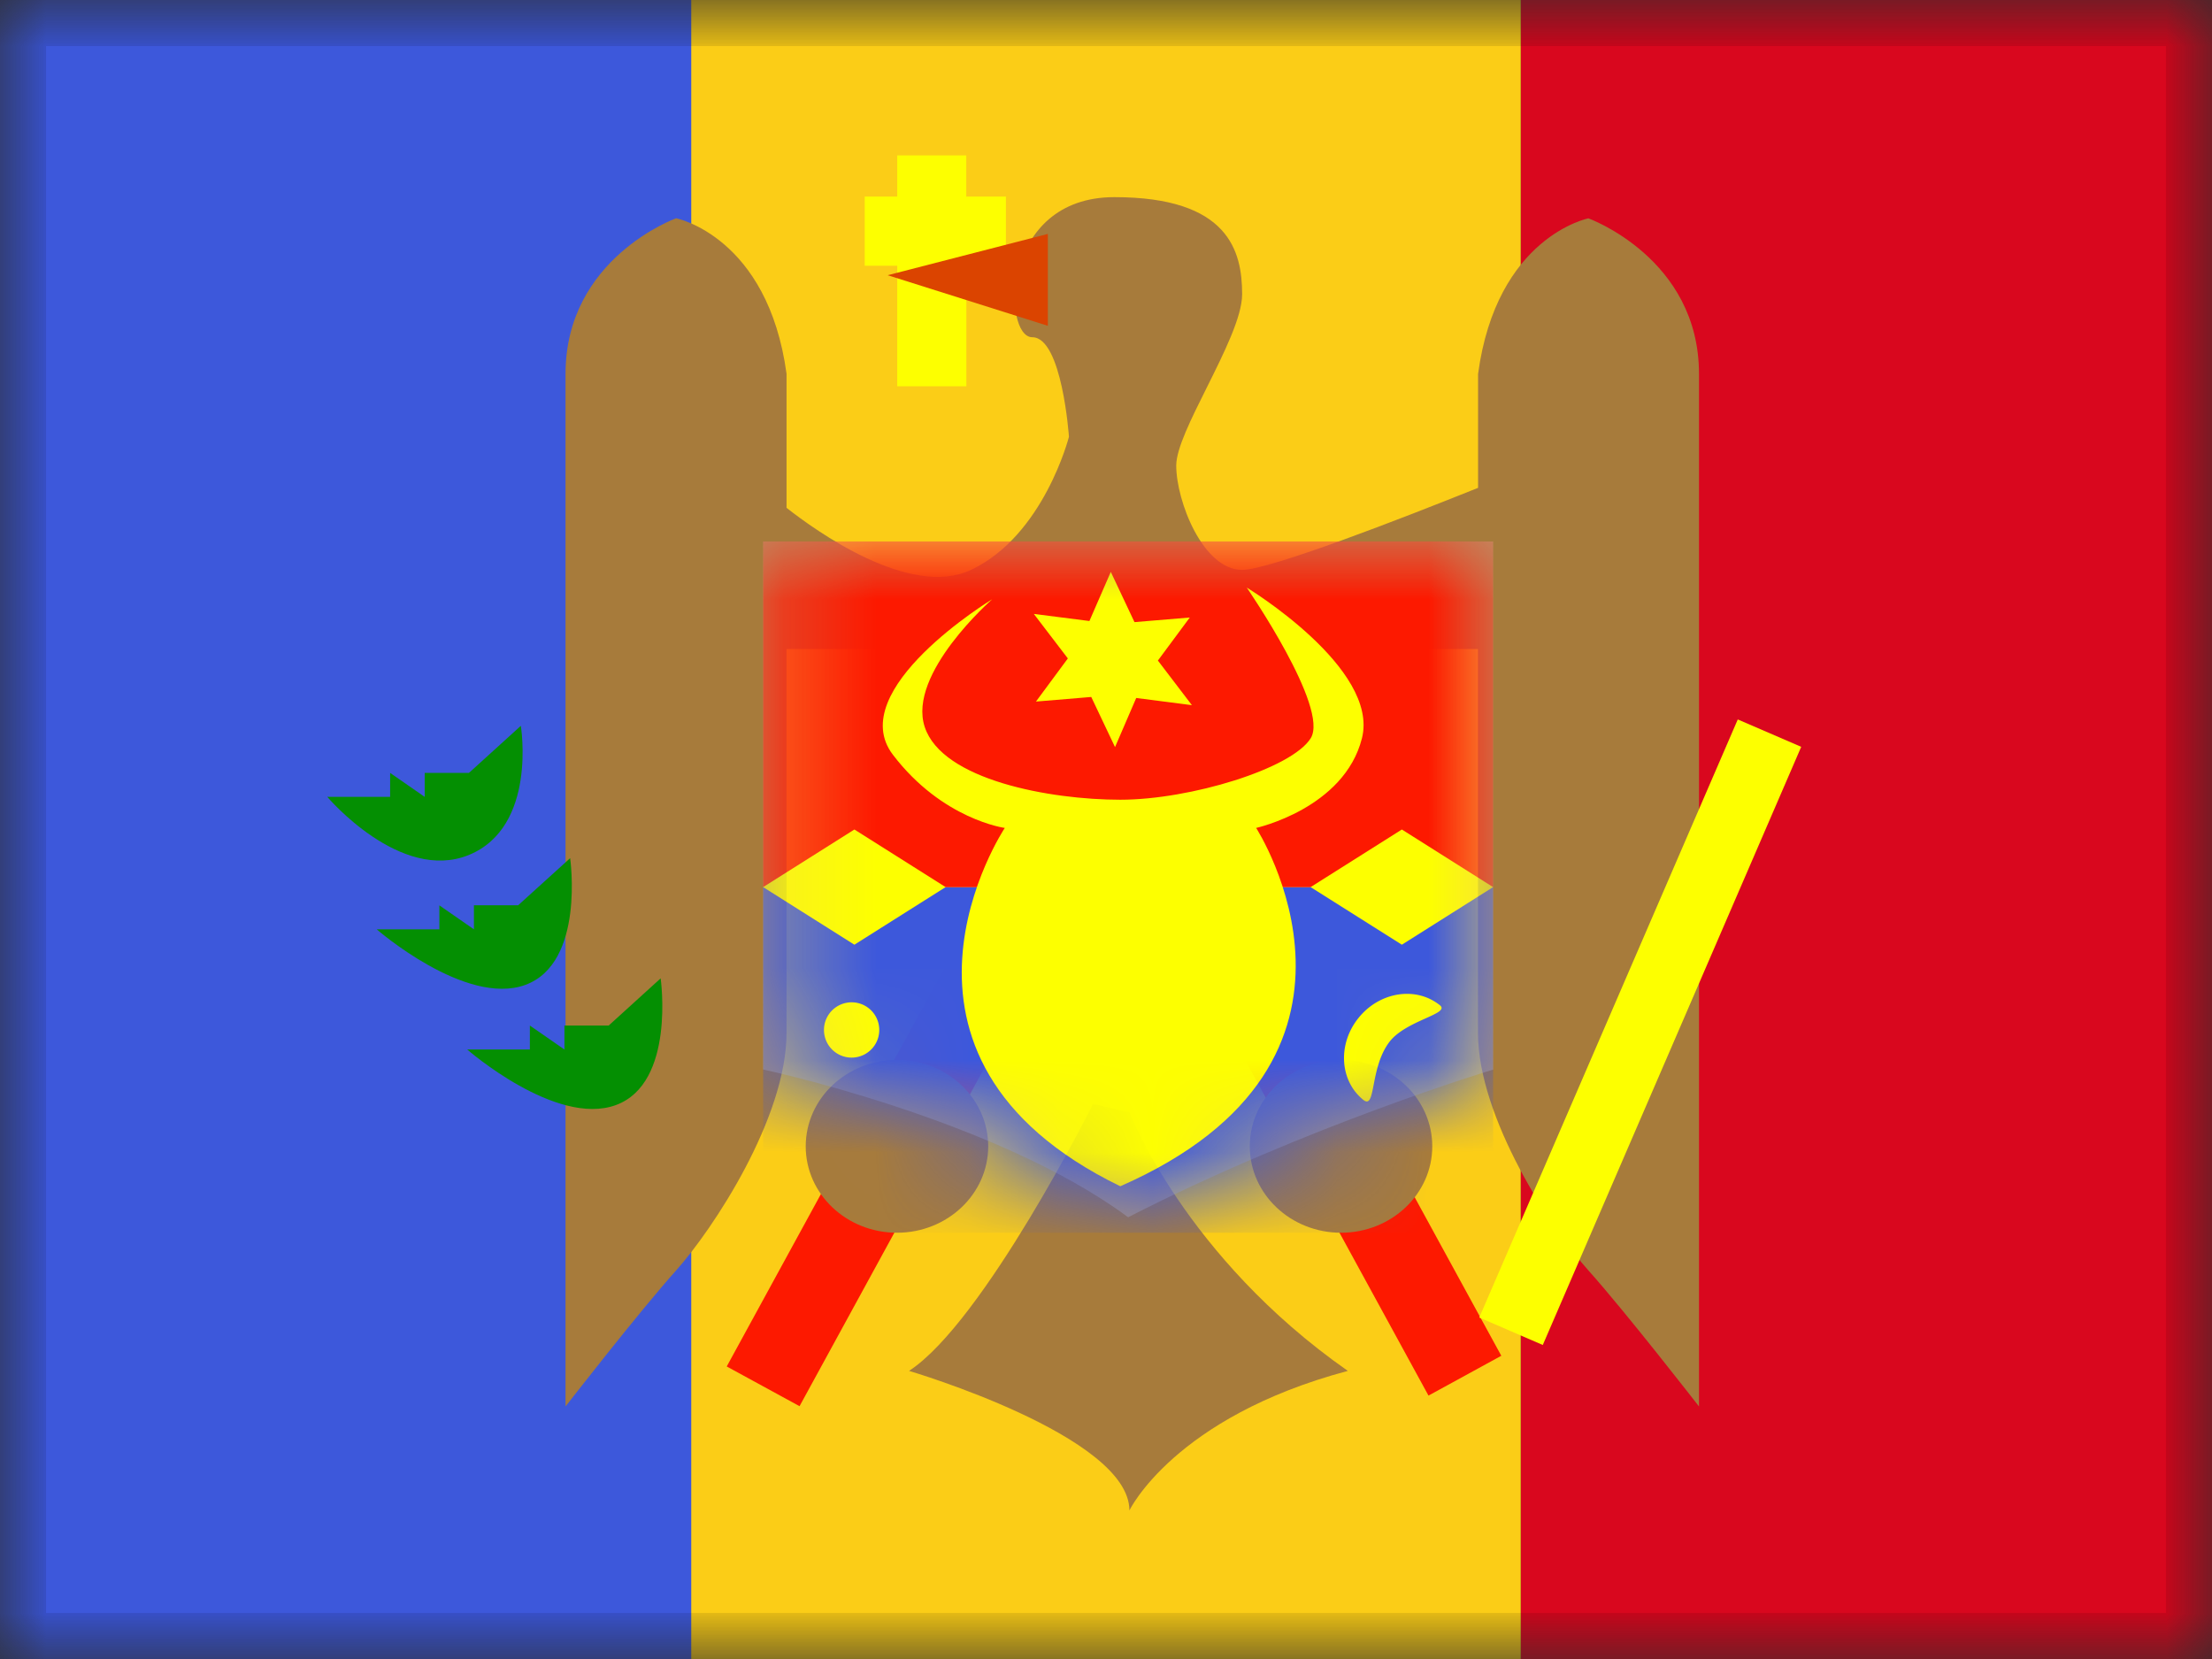 <svg xmlns="http://www.w3.org/2000/svg" fill="none" viewBox="0 0 24 18"><rect x="0" y="0" width="24" height="18" fill="#333333" stroke="none"/><g clip-path="url(#a)"><mask id="b" width="24" height="18" x="0" y="0" maskUnits="userSpaceOnUse" style="mask-type:luminance"><path fill="#fff" d="M0 0h24v18H0z"/></mask><g mask="url(#b)"><path fill="#D9071E" fill-rule="evenodd" d="M16.5 0H24v18h-7.5V0Z" clip-rule="evenodd"/><path fill="#3D58DB" fill-rule="evenodd" d="M0 0h9v18H0V0Z" clip-rule="evenodd"/><path fill="#FBCD17" fill-rule="evenodd" d="M7.5 0h9v18h-9V0Z" clip-rule="evenodd"/><path fill="#FD1900" fill-rule="evenodd" d="m16.289 14.71-.79.432-2.618-4.791.79-.432 2.618 4.791Zm-8.404.116.79.431 2.618-4.791-.79-.432-2.618 4.792Z" clip-rule="evenodd"/><path fill="#A77B3B" fill-rule="evenodd" d="M8.534 7.042v4.163c0 .925-.797 2.13-1.198 2.579-.402.448-1.2 1.476-1.2 1.476V4.056c0-1.256 1.2-1.688 1.2-1.688s.995.197 1.198 1.688V5.51c.308.242 1.337.987 2.002.673.79-.373 1.062-1.444 1.062-1.444s-.074-1.08-.398-1.08-.35-1.52.891-1.52 1.386.586 1.386 1.053c0 .245-.197.638-.383 1.012-.17.34-.332.664-.332.847 0 .385.29 1.132.715 1.132.298 0 1.73-.557 2.56-.89V4.057c.201-1.491 1.197-1.688 1.197-1.688s1.2.432 1.2 1.688V15.26s-.798-1.028-1.2-1.476c-.402-.449-1.198-1.654-1.198-2.579V7.042H8.534Zm1.329 7.832c.81-.528 1.997-2.896 1.997-2.896l.394.091s.602 1.569 2.37 2.805c-1.885.503-2.37 1.514-2.37 1.514 0-.809-2.391-1.514-2.391-1.514Zm-.131-1.499c.547 0 .99-.42.99-.938 0-.517-.443-.937-.99-.937-.547 0-.99.42-.99.938 0 .517.443.937.99.937Zm5.808-.938c0 .518-.443.938-.99.938-.547 0-.99-.42-.99-.938 0-.517.443-.937.99-.937.547 0 .99.42.99.938Z" clip-rule="evenodd"/><path fill="#FDFF00" d="m18.855 7.806.688.297-2.804 6.49-.689-.298 2.805-6.49Z"/><path fill="#E1E5E8" fill-rule="evenodd" d="M8.28 5.875h7.92v5.73s-2.015.606-3.96 1.602c-1.435-1.065-3.96-1.603-3.96-1.603V5.875Z" clip-rule="evenodd" opacity=".3"/><mask id="c" width="9" height="9" x="8" y="5" maskUnits="userSpaceOnUse" style="mask-type:luminance"><path fill="#fff" fill-rule="evenodd" d="M8.28 5.875h7.92v5.73s-2.015.606-3.96 1.602c-1.435-1.065-3.96-1.603-3.96-1.603V5.875Z" clip-rule="evenodd"/></mask><g mask="url(#c)"><path fill="#3D58DB" d="M8.28 9.625h7.92v3.75H8.28z"/><path fill="#FD1900" d="M8.28 5.875h7.92v3.75H8.28z"/><path fill="#FDFF00" fill-rule="evenodd" d="m11.84 7.562-.6.05.346-.468-.369-.483.603.077.232-.533.257.545.6-.05-.346.467.369.484-.604-.078-.23.533-.258-.544Z" clip-rule="evenodd"/><path fill="#FDFF00" fill-rule="evenodd" d="M10.762 6.504s-1.612.98-1.074 1.685c.537.704 1.214.794 1.214.794s-1.65 2.475 1.253 3.888c3.108-1.364 1.474-3.888 1.474-3.888s.956-.211 1.148-.973c.192-.761-1.25-1.635-1.25-1.635s.9 1.305.694 1.635c-.206.33-1.306.667-2.066.667-.76 0-1.933-.213-2.122-.79-.19-.578.73-1.383.73-1.383Z" clip-rule="evenodd"/><path fill="#FDFF00" fill-rule="evenodd" d="m9.27 9 .99.625-.99.625-.99-.625L9.27 9Zm5.94 0 .99.625-.99.625-.99-.625.99-.625Zm-5.97 2.475a.3.3 0 1 0 0-.6.3.3 0 0 0 0 .6Zm6.383-.568c-.258-.208-.653-.148-.882.136-.23.283-.207.682.05.89.14.113.068-.337.28-.623.178-.241.67-.308.552-.403Z" clip-rule="evenodd"/></g><path fill="#048F02" fill-rule="evenodd" d="M3.552 8.647s.791.934 1.536.629c.744-.306.563-1.401.563-1.401l-.563.511h-.48v.26l-.375-.26v.26h-.68Zm.535 1.436s.964.84 1.613.603c.65-.238.486-1.375.486-1.375l-.564.511h-.48v.261l-.375-.26v.26h-.68Zm2.595 1.907c-.65.238-1.613-.603-1.613-.603h.68v-.26l.375.26v-.26h.48l.564-.512s.163 1.138-.486 1.375Z" clip-rule="evenodd"/><path fill="#FDFF00" fill-rule="evenodd" d="M10.485 1.686h-.75v.447h-.353v.75h.353v1.308h.75V2.883h.429v-.75h-.43v-.447Z" clip-rule="evenodd"/><path fill="#DB4400" fill-rule="evenodd" d="m11.369 2.538-1.738.448 1.738.549v-.997Z" clip-rule="evenodd"/></g></g><path stroke="#000" stroke-opacity=".1" stroke-width=".5" d="M.25.25h23.5v17.5H.25z"/><defs><clipPath id="a"><path fill="#fff" d="M0 0h24v18H0z"/></clipPath></defs></svg>